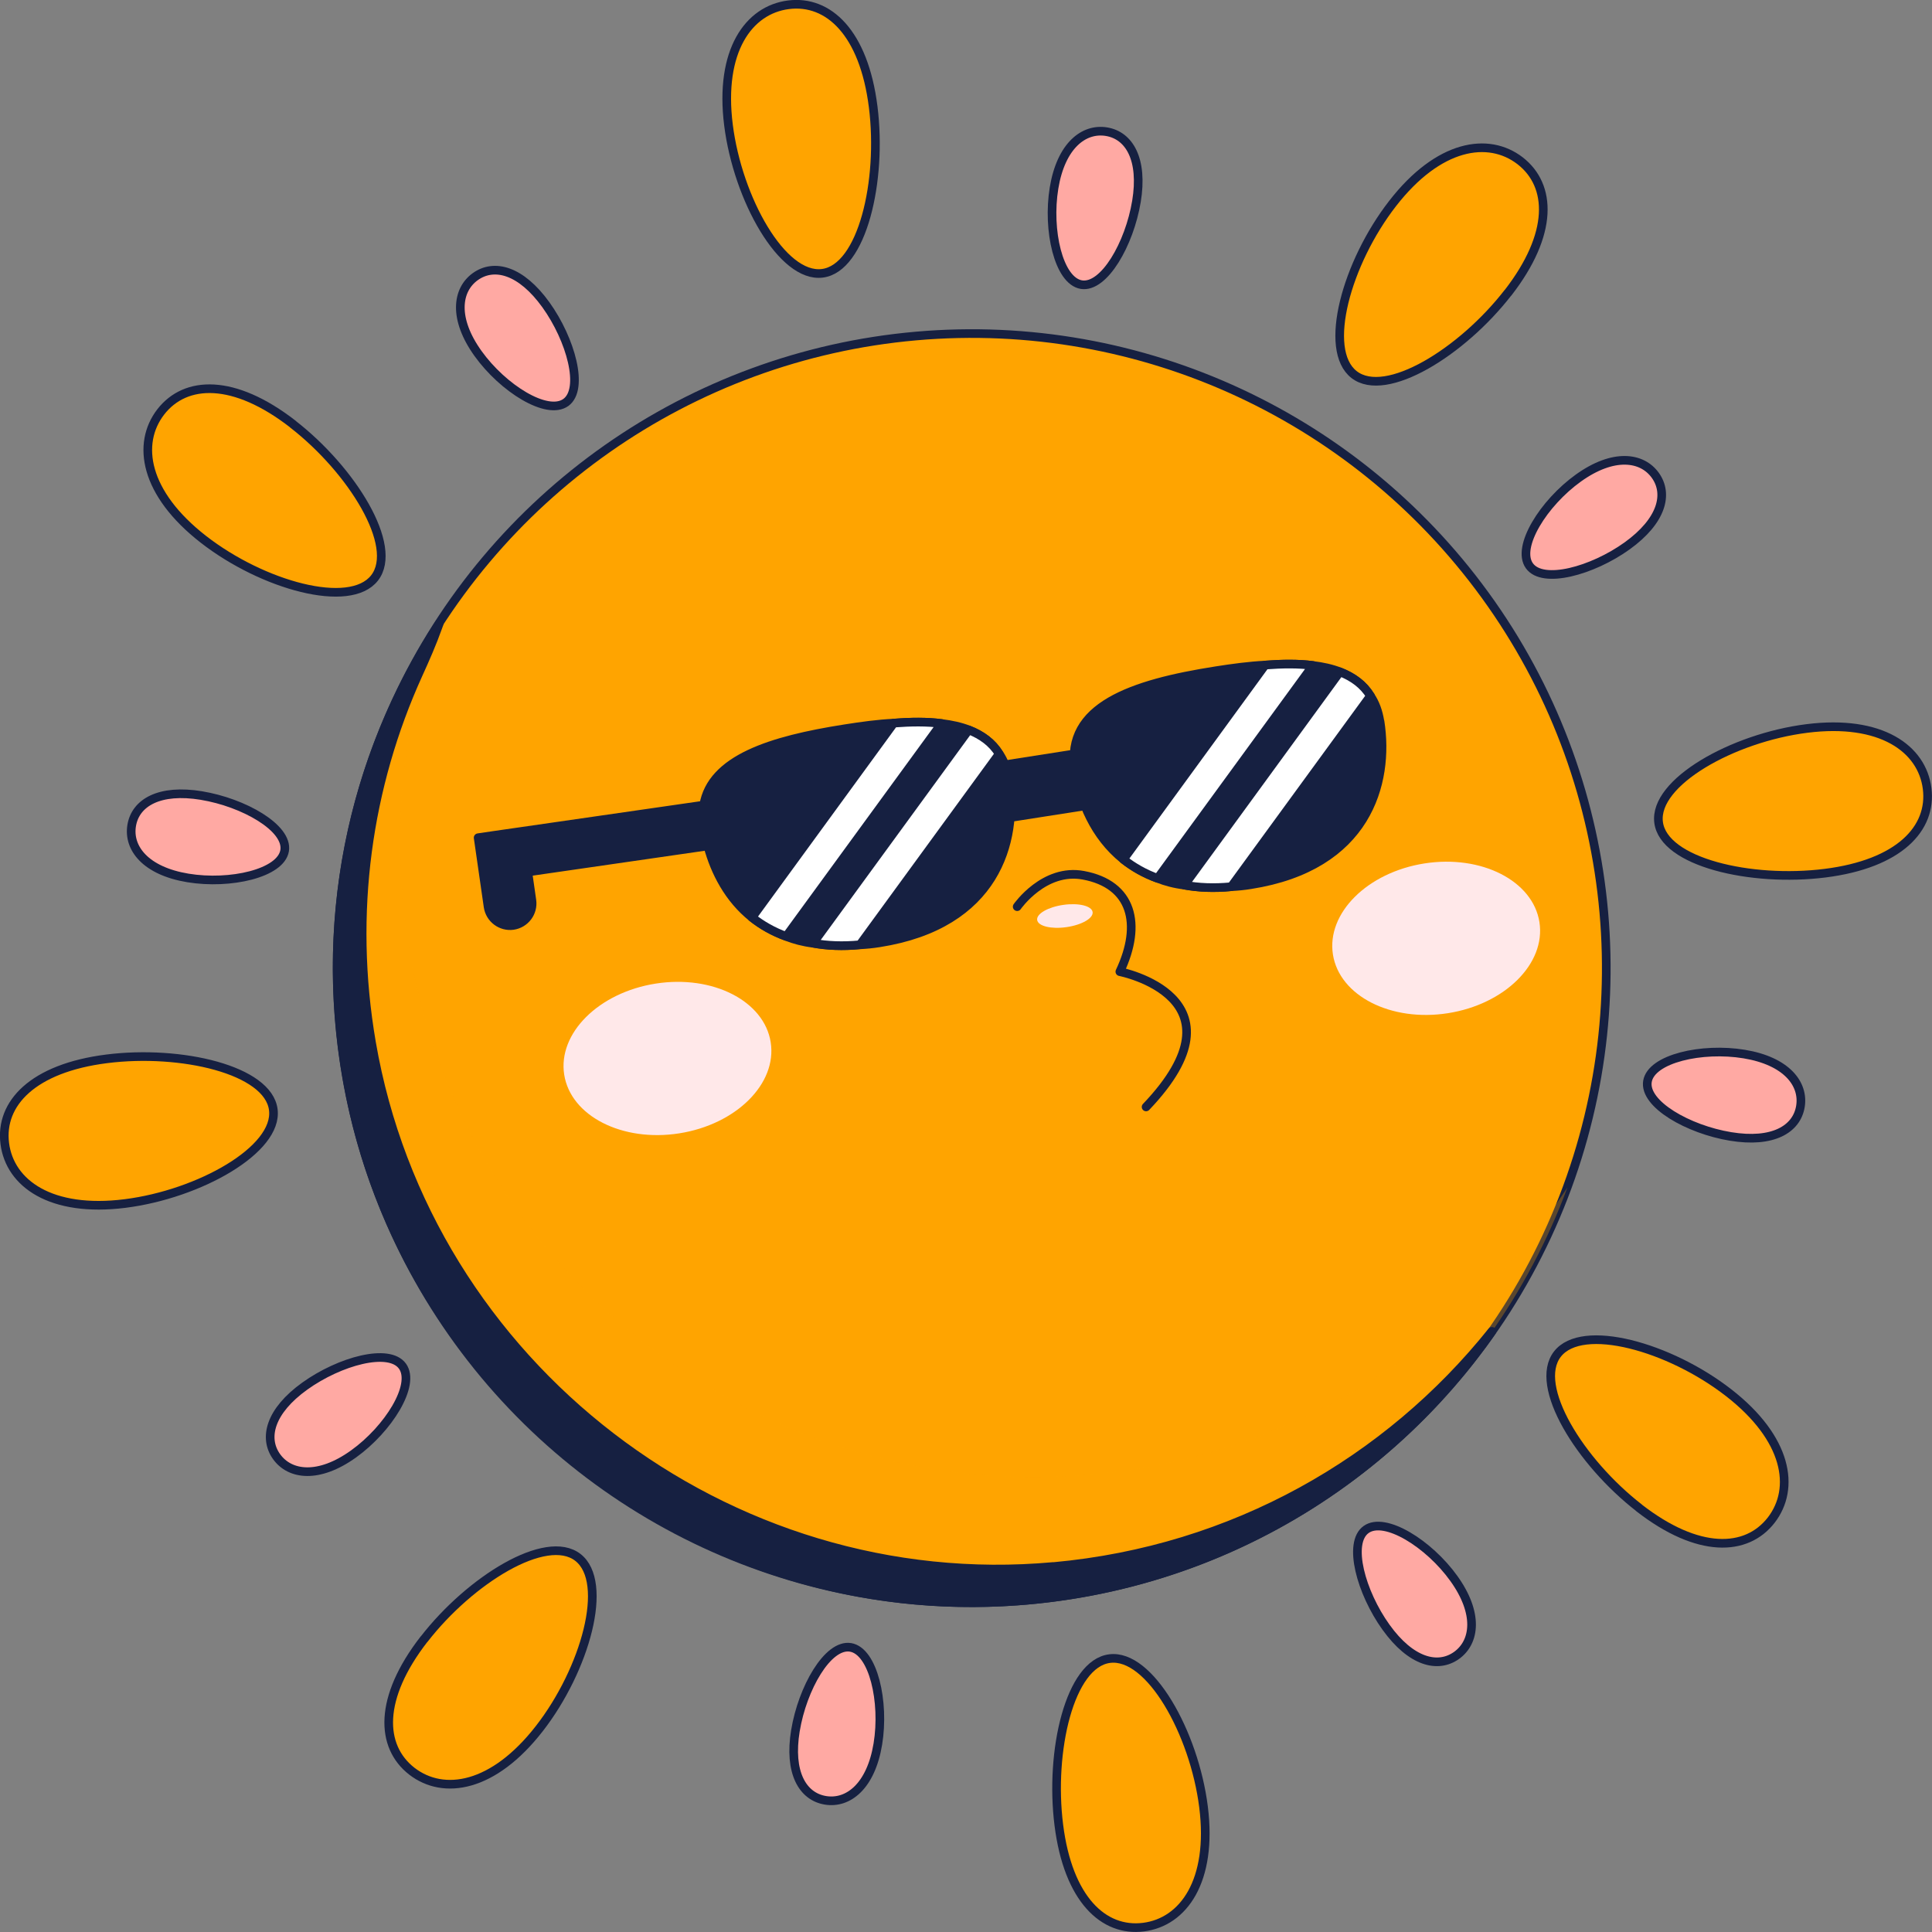 <?xml version="1.0" encoding="UTF-8"?>
<svg xmlns="http://www.w3.org/2000/svg" viewBox="0 0 194.4 194.4">
  <rect x="0" y="0" width="194.4" height="194.4" fill="#808080" stroke="none"/>
  <defs>
    <style>
      .cls-1 {
        fill: #fff;
      }

      .cls-1, .cls-2, .cls-3, .cls-4 {
        stroke: #162041;
        stroke-linecap: round;
        stroke-linejoin: round;
        stroke-width: .87px;
      }

      .cls-2, .cls-5 {
        fill: #ffa400;
      }

      .cls-3 {
        fill: #162041;
      }

      .cls-6 {
        isolation: isolate;
      }

      .cls-4 {
        fill: #ffa9a3;
      }

      .cls-7 {
        fill: #ffe8e9;
      }

      .cls-5 {
        mix-blend-mode: multiply;
        opacity: .3;
      }
    </style>
  </defs>
  <g class="cls-6">
    <g id="Calque_1" data-name="Calque 1">
      <g>
        <circle class="cls-2" cx="97.78" cy="97.41" r="63.85" transform="translate(-38.21 73.8) rotate(-35.04)"/>
        <path class="cls-5" d="M157.71,119.5c-7.86,21.24-26.81,37.64-50.8,41.1-34.91,5.04-67.28-19.15-72.33-54.07-2.3-15.92,1.48-31.28,9.61-43.8-3.57,9.64-4.84,20.3-3.27,31.2,5.04,34.89,37.41,59.09,72.33,54.04,18.97-2.74,34.79-13.58,44.46-28.48Z"/>
        <path class="cls-3" d="M106,157.63c18.16-1.65,33.68-10.64,44.12-23.67-10.57,15.11-27.58,25.65-47.77,27.14-31.67,2.34-60.71-19.62-67.09-50.74-3.55-17.28.16-34.11,8.94-47.63-.04.12-.09.24-.13.36-.58,1.63-1.28,3.22-2,4.8-5.07,11.18-6.94,23.93-4.69,37.01,5.59,32.49,35.79,55.71,68.62,52.72Z"/>
        <g>
          <path class="cls-2" d="M106.54,183.64c-.94-7.46,1.1-16.25,5.12-16.75,4.02-.51,8.5,7.46,9.44,14.92.94,7.46-2.02,11.59-6.04,12.1-4.02.51-7.58-2.81-8.52-10.27Z"/>
          <path class="cls-2" d="M42.68,164.93c4.61-5.94,12.27-10.71,15.47-8.22,3.2,2.49.74,11.28-3.88,17.22-4.61,5.94-9.62,6.77-12.83,4.29-3.2-2.49-3.38-7.35,1.23-13.29Z"/>
          <path class="cls-2" d="M10.75,106.54c7.46-.94,16.25,1.1,16.75,5.12.51,4.02-7.46,8.5-14.92,9.44-7.46.94-11.59-2.02-12.1-6.04-.51-4.02,2.81-7.58,10.27-8.52Z"/>
          <path class="cls-2" d="M29.47,42.68c5.94,4.61,10.71,12.27,8.22,15.47-2.49,3.2-11.28.74-17.22-3.88s-6.77-9.62-4.29-12.83c2.49-3.2,7.35-3.38,13.29,1.23Z"/>
          <path class="cls-2" d="M87.86,10.75c.94,7.46-1.1,16.25-5.12,16.75-4.02.51-8.5-7.46-9.44-14.92-.94-7.46,2.02-11.59,6.04-12.1,4.02-.51,7.58,2.81,8.52,10.27Z"/>
          <path class="cls-2" d="M151.72,29.47c-4.61,5.94-12.27,10.71-15.47,8.22-3.2-2.49-.74-11.28,3.88-17.22,4.61-5.94,9.62-6.77,12.83-4.29,3.2,2.49,3.38,7.35-1.23,13.29Z"/>
          <path class="cls-2" d="M183.64,87.86c-7.46.94-16.25-1.1-16.75-5.12-.51-4.02,7.46-8.5,14.92-9.44s11.59,2.02,12.1,6.04-2.81,7.58-10.27,8.52Z"/>
          <path class="cls-2" d="M164.93,151.72c-5.94-4.61-10.71-12.27-8.22-15.47,2.49-3.2,11.28-.74,17.22,3.88,5.94,4.61,6.77,9.62,4.29,12.83-2.49,3.2-7.35,3.38-13.29-1.23Z"/>
        </g>
        <g>
          <path class="cls-4" d="M80.04,174.13c.7-4.25,3.25-8.74,5.54-8.37,2.29.38,3.45,5.48,2.75,9.73-.7,4.25-2.99,6.04-5.28,5.66-2.29-.38-3.71-2.78-3.01-7.03Z"/>
          <path class="cls-4" d="M30.67,139.47c3.5-2.51,8.48-3.88,9.83-2,1.35,1.89-1.43,6.32-4.93,8.83-3.5,2.51-6.39,2.15-7.74.27s-.66-4.59,2.84-7.1Z"/>
          <path class="cls-4" d="M20.27,80.05c4.25.7,8.74,3.25,8.37,5.54-.38,2.29-5.48,3.45-9.73,2.75-4.25-.7-6.04-2.99-5.66-5.28.38-2.29,2.78-3.71,7.03-3.01Z"/>
          <path class="cls-4" d="M54.93,30.67c2.51,3.5,3.88,8.48,2,9.83-1.89,1.35-6.32-1.43-8.83-4.93-2.51-3.5-2.15-6.39-.27-7.74,1.89-1.35,4.58-.66,7.1,2.84Z"/>
          <path class="cls-4" d="M114.35,20.27c-.7,4.25-3.25,8.74-5.54,8.37-2.29-.38-3.45-5.48-2.75-9.73.7-4.25,2.99-6.04,5.28-5.66,2.29.38,3.71,2.78,3.01,7.03Z"/>
          <path class="cls-4" d="M163.72,54.93c-3.5,2.51-8.48,3.88-9.83,2s1.43-6.32,4.93-8.83c3.5-2.51,6.39-2.15,7.74-.27s.66,4.58-2.84,7.1Z"/>
          <path class="cls-4" d="M174.13,114.35c-4.25-.7-8.74-3.25-8.36-5.54.38-2.29,5.48-3.45,9.73-2.75,4.25.7,6.04,2.99,5.66,5.28s-2.78,3.71-7.03,3.01Z"/>
          <path class="cls-4" d="M139.46,163.73c-2.51-3.5-3.88-8.48-2-9.83s6.32,1.43,8.83,4.93c2.51,3.5,2.15,6.39.27,7.74-1.89,1.35-4.59.66-7.1-2.84Z"/>
        </g>
        <g>
          <g>
            <rect class="cls-3" x="98.8" y="76.22" width="14.52" height="5.33" transform="translate(-10.92 17.33) rotate(-8.89)"/>
            <g>
              <path class="cls-3" d="M100.54,75.86c-.69-1.13-1.75-1.9-3.07-2.42-.81-.32-1.74-.52-2.72-.64-1.44-.19-3.06-.18-4.8-.04-1.58.07-3.23.3-4.95.57-7.4,1.16-13.42,3.04-14.19,7.68l-18.29,2.64-2.78.4-1.63.24,1,6.94c.18,1.22,1.31,2.06,2.52,1.89,1.22-.18,2.06-1.31,1.89-2.52l-.41-2.86,18.11-2.62c.72,2.65,2.1,5.31,4.46,7.2.98.78,2.12,1.43,3.44,1.91.81.32,1.71.56,2.69.68,1.42.26,2.98.33,4.72.16.62-.03,1.26-.09,1.94-.2,11.69-1.83,14.01-10.16,13.03-16.43-.16-1.01-.46-1.86-.95-2.58Z"/>
              <g>
                <path class="cls-1" d="M94.74,72.8l-15.63,21.42c-1.32-.48-2.45-1.13-3.44-1.91l14.26-19.55c1.74-.13,3.36-.15,4.8.04Z"/>
                <path class="cls-1" d="M100.54,75.86l-14.01,19.2c-1.73.17-3.3.1-4.72-.16l15.66-21.46c1.32.52,2.37,1.28,3.07,2.42Z"/>
              </g>
            </g>
            <g>
              <path class="cls-3" d="M138.86,72.59c.98,6.26-1.34,14.6-13.03,16.43-.67.11-1.32.17-1.94.2-1.73.17-3.3.1-4.72-.16-.99-.12-1.89-.36-2.69-.68-1.32-.48-2.45-1.13-3.44-1.91-2.92-2.34-4.36-5.84-4.87-9.07-.98-6.3,5.7-8.58,14.18-9.91,1.72-.27,3.37-.49,4.95-.57,1.74-.13,3.36-.15,4.8.04.99.12,1.91.32,2.72.64,1.32.52,2.37,1.28,3.07,2.42.49.72.8,1.57.96,2.58Z"/>
              <g>
                <path class="cls-1" d="M132.11,66.96l-15.63,21.42c-1.32-.48-2.45-1.13-3.44-1.91l14.26-19.55c1.74-.13,3.36-.15,4.8.04Z"/>
                <path class="cls-1" d="M137.9,70.02l-14.01,19.2c-1.73.17-3.3.1-4.72-.16l15.65-21.46c1.32.52,2.37,1.28,3.07,2.42Z"/>
              </g>
            </g>
          </g>
          <g>
            <path class="cls-7" d="M154.9,92.79c.65,4.16-3.47,8.26-9.21,9.16-5.74.9-10.92-1.75-11.57-5.91-.65-4.16,3.47-8.26,9.21-9.16,5.74-.9,10.92,1.75,11.57,5.91Z"/>
            <path class="cls-7" d="M77.55,104.88c.65,4.16-3.47,8.26-9.21,9.16-5.74.9-10.92-1.75-11.57-5.91-.65-4.16,3.47-8.26,9.21-9.16s10.92,1.75,11.57,5.91Z"/>
          </g>
          <g>
            <path class="cls-2" d="M102.35,91.23s2.7-3.9,6.66-3.16c4.9.91,5.94,4.9,3.67,9.7,0,0,13.16,2.58,2.64,13.61"/>
            <path class="cls-7" d="M109.94,91.77c.09.62-1.09,1.3-2.63,1.52-1.54.22-2.86-.1-2.95-.72-.09-.62,1.09-1.3,2.63-1.52,1.54-.22,2.86.1,2.95.72Z"/>
          </g>
        </g>
      </g>
    </g>
  </g>
</svg>